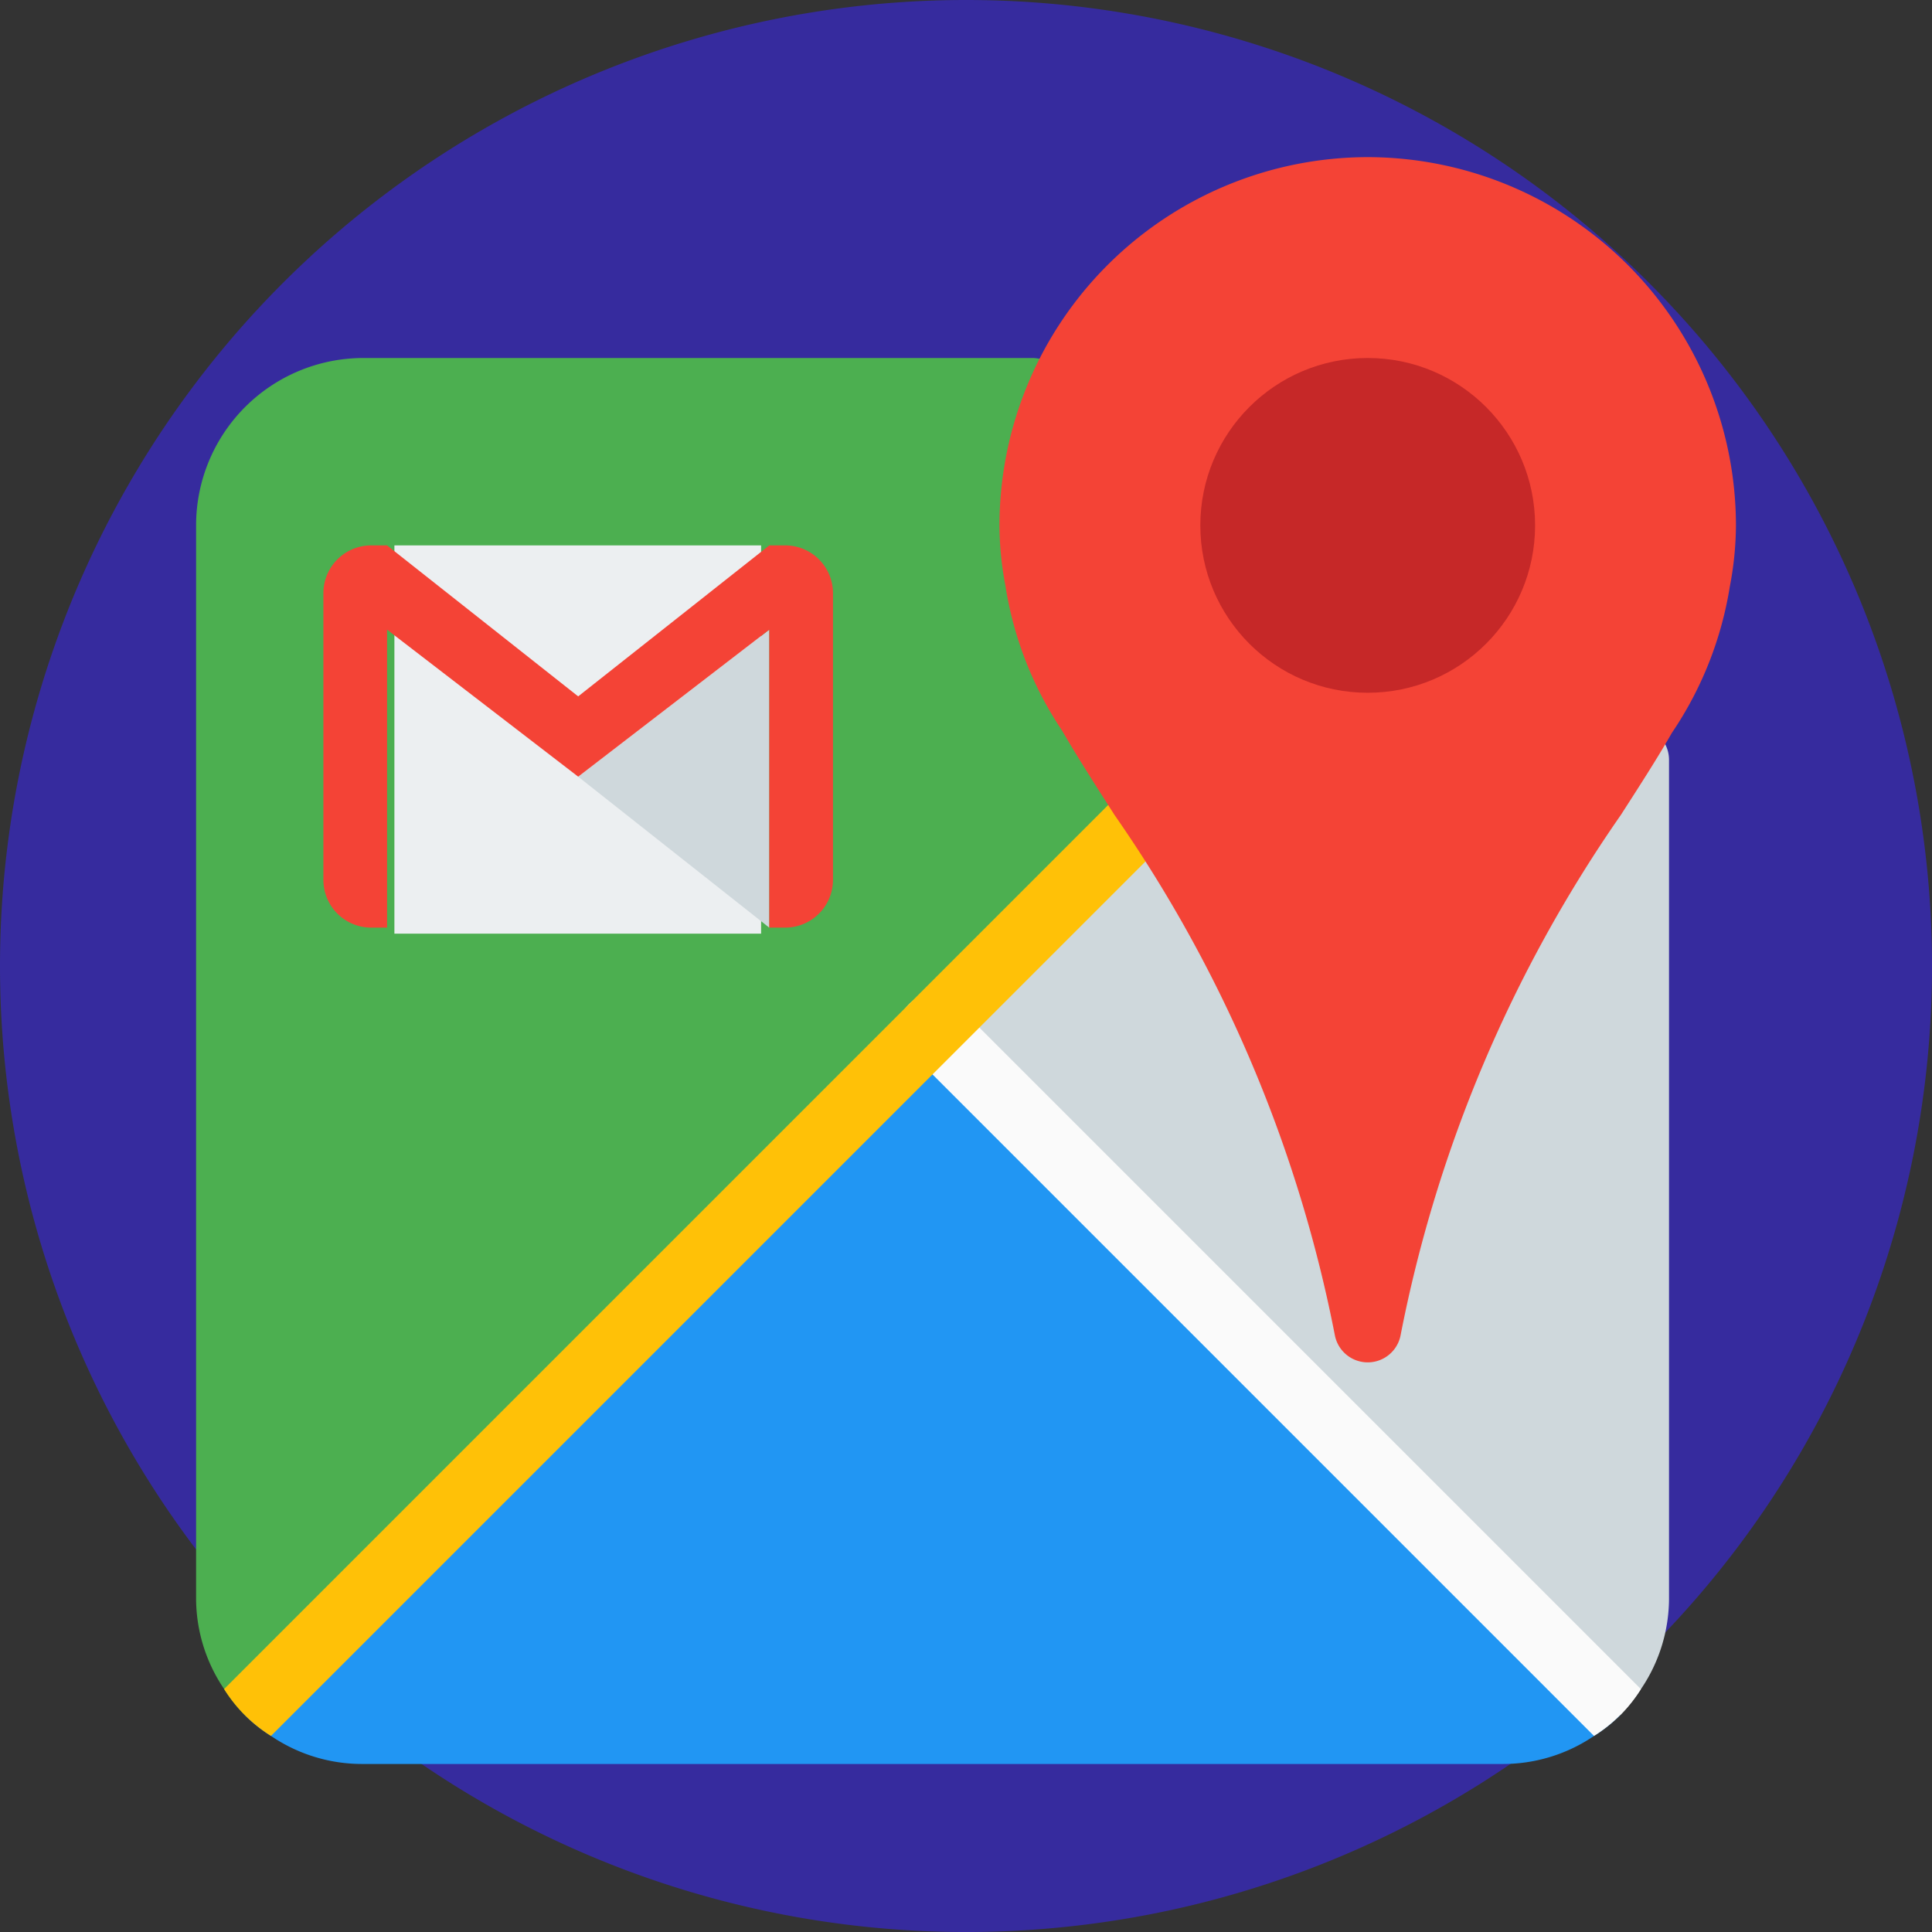 <svg xmlns="http://www.w3.org/2000/svg" width="89.569" height="89.569" viewBox="0 0 89.569 89.569">
  <rect x="0" y="0" width="89.569" height="89.569" fill="#333333" stroke="none"/>
  <g id="Grupo_1022366" data-name="Grupo 1022366" transform="translate(-1102.715 -1952.715)">
    <path id="Trazado_734791" data-name="Trazado 734791" d="M44.785,0A44.785,44.785,0,1,1,0,44.785,44.785,44.785,0,0,1,44.785,0Z" transform="translate(1102.715 1952.715)" fill="#362b9e"/>
    <g id="Grupo_1022299" data-name="Grupo 1022299">
      <g id="mapas-de-google" transform="translate(1101.135 1960)">
        <path id="Trazado_740924" data-name="Trazado 740924" d="M279.479,140.411v38.8a7.511,7.511,0,0,1-1.3,4.284,7.181,7.181,0,0,1-.962,1.211L246.42,153.914l-1.086-1.086,21.2-21.2,1.335.838,10.864,6.612A1.574,1.574,0,0,1,279.479,140.411Z" transform="translate(-200.522 -112.474)" fill="#cfd8dc"/>
        <path id="Trazado_740925" data-name="Trazado 740925" d="M66.013,73.84,43.726,96.127,12.933,126.92a7.173,7.173,0,0,1-.962-1.211,7.511,7.511,0,0,1-1.3-4.284V71.76A7.76,7.76,0,0,1,18.427,64H49.468a1.842,1.842,0,0,1,.807.217L64.678,73Z" transform="translate(0 -54.688)" fill="#4caf50"/>
        <path id="Trazado_740926" data-name="Trazado 740926" d="M90,309.212a7.137,7.137,0,0,1-1.211.962,7.509,7.509,0,0,1-4.284,1.3H31.735a7.509,7.509,0,0,1-4.284-1.3,7.146,7.146,0,0,1-1.211-.962l30.793-30.793,1.086-1.086,1.086,1.086Z" transform="translate(-13.308 -236.98)" fill="#2196f3"/>
        <path id="Trazado_740927" data-name="Trazado 740927" d="M269.217,299.043a6.811,6.811,0,0,1-2.173,2.173l-31.755-31.755a1.536,1.536,0,0,1,2.173-2.173Z" transform="translate(-191.564 -228.021)" fill="#fafafa"/>
        <path id="Trazado_740928" data-name="Trazado 740928" d="M75.005,127.543,53.556,148.992,21.8,180.747a6.811,6.811,0,0,1-2.173-2.173l52.708-52.708Z" transform="translate(-7.657 -107.553)" fill="#ffc107"/>
        <path id="Trazado_740932" data-name="Trazado 740932" d="M283.741,0a17.094,17.094,0,0,0-17.073,17.073,15.093,15.093,0,0,0,.276,2.794,16.65,16.65,0,0,0,2.629,6.723c.72,1.242,1.552,2.533,2.431,3.911A63.46,63.46,0,0,1,282.22,54.632a1.552,1.552,0,0,0,3.042,0A63.46,63.46,0,0,1,295.474,30.5c.885-1.375,1.71-2.657,2.368-3.809a16.828,16.828,0,0,0,2.688-6.795,15.294,15.294,0,0,0,.282-2.822A17.094,17.094,0,0,0,283.741,0Z" transform="translate(-218.752)" fill="#f44336"/>
        <circle id="Elipse_7752" data-name="Elipse 7752" cx="7.76" cy="7.76" r="7.76" transform="translate(57.228 9.312)" fill="#c62828"/>
      </g>
      <g id="gmail_2_" data-name="gmail (2)" transform="translate(1117.707 1914)">
        <rect id="Rectángulo_372964" data-name="Rectángulo 372964" width="17" height="18" transform="translate(3.293 64)" fill="#eceff1"/>
        <path id="Trazado_740933" data-name="Trazado 740933" d="M256,155.488l8.86,7V148.672Z" transform="translate(-244.187 -80.765)" fill="#cfd8dc"/>
        <path id="Trazado_740934" data-name="Trazado 740934" d="M21.411,64h-.738l-8.86,7-8.86-7H2.215A2.216,2.216,0,0,0,0,66.215V79.5A2.216,2.216,0,0,0,2.215,81.72h.738V67.907l8.86,6.815,8.86-6.816V81.72h.738A2.216,2.216,0,0,0,23.626,79.5V66.215A2.216,2.216,0,0,0,21.411,64Z" fill="#f44336"/>
      </g>
    </g>
  </g>
</svg>
